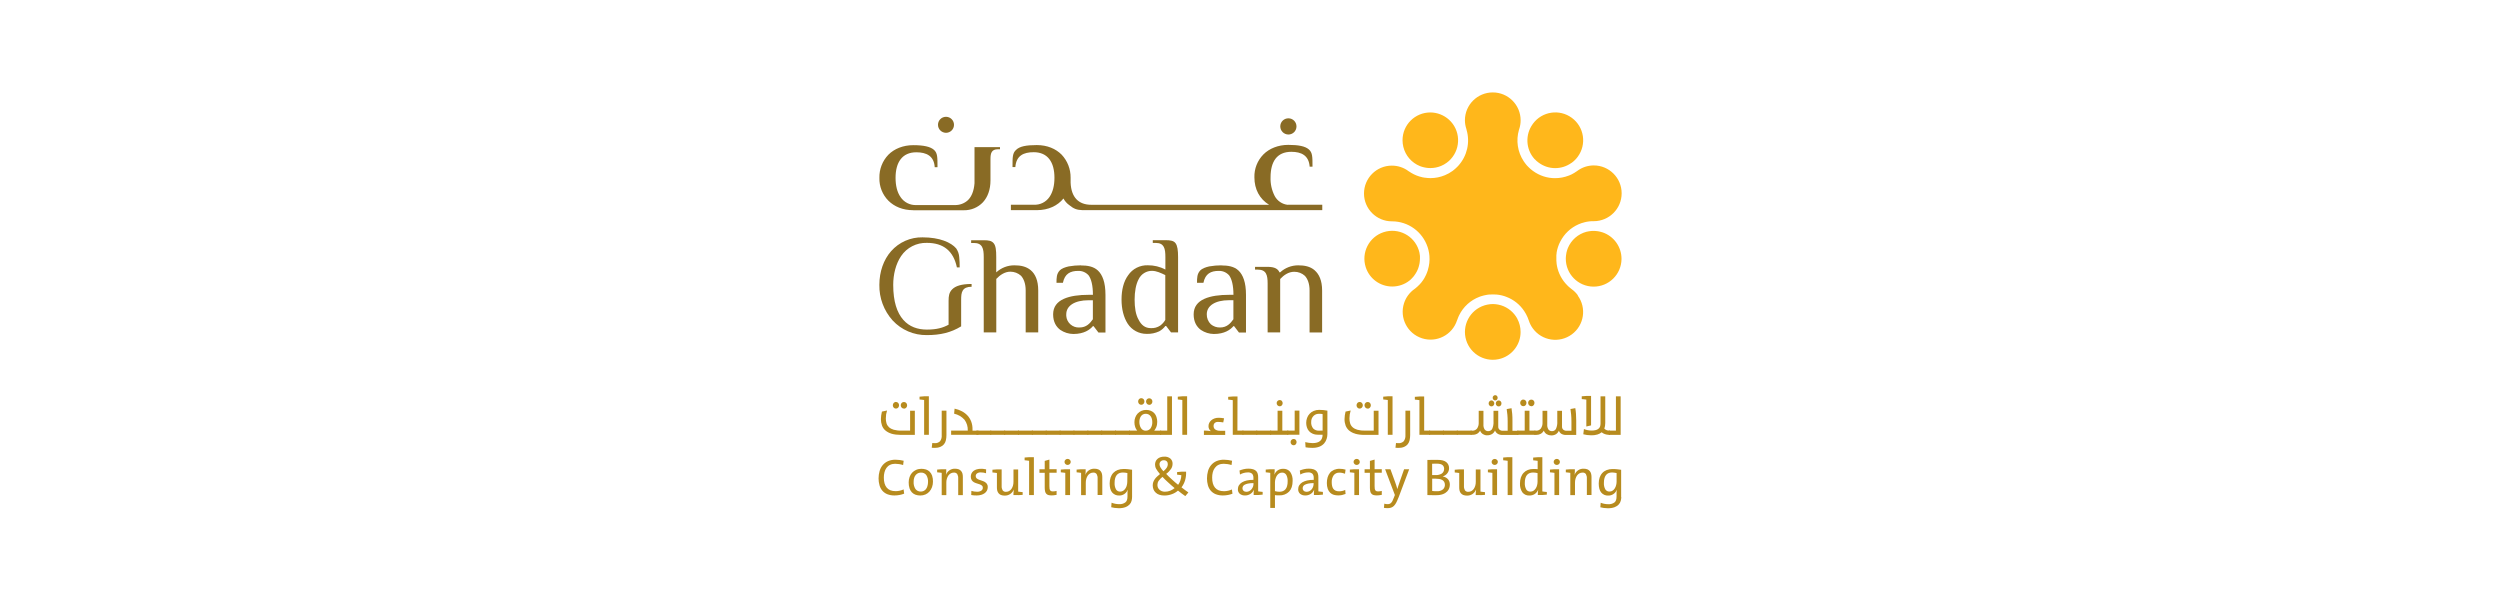 <?xml version="1.0" encoding="UTF-8"?>
<svg id="Layer_1" data-name="Layer 1" xmlns="http://www.w3.org/2000/svg" viewBox="0 0 512 123">
  <defs>
    <style>
      .cls-1 {
        fill: #896b25;
      }

      .cls-1, .cls-2, .cls-3 {
        stroke-width: 0px;
      }

      .cls-2 {
        fill: #b78b1e;
      }

      .cls-3 {
        fill: #ffb71b;
      }
    </style>
  </defs>
  <path class="cls-2" d="m182.56,88.81c-.45-.13-.87-.35-1.23-.65-.32-.27-.56-.62-.7-1.01-.15-.42-.22-.87-.22-1.32,0-.26.02-.51.06-.77.04-.28.09-.54.15-.77l1.05-.22c-.08.26-.14.52-.19.79-.04.28-.06.56-.06.84,0,.34.04.68.14,1,.09.3.27.57.5.79.28.24.62.42.98.52.52.13,1.05.2,1.59.18h1.76v-4.07h.97v4.94h-2.93c-.63,0-1.26-.07-1.87-.24Zm.93-5.13c-.18,0-.35-.07-.46-.2-.24-.27-.24-.68,0-.96.12-.13.29-.21.46-.2.18,0,.34.07.46.2.24.27.24.68,0,.96-.12.13-.28.2-.46.2h0Zm1.64,0c-.18,0-.35-.07-.47-.2-.12-.13-.19-.3-.19-.48,0-.18.06-.35.19-.48.12-.13.29-.2.47-.19.17,0,.34.06.46.19.12.13.19.31.19.49,0,.18-.06.35-.18.48-.12.13-.29.21-.46.2h0Z"/>
  <path class="cls-2" d="m190.23,89.05h-.97v-7.13c-.13-.02-.28-.04-.45-.06l-.49-.05v-.57c.27-.04.58-.06.93-.08s.67,0,.98,0v7.89Z"/>
  <path class="cls-2" d="m191.38,91.73c-.19,0-.38-.01-.56-.03l.11-.97c.16.02.32.03.48.03.41.04.81-.11,1.11-.39.26-.36.38-.79.34-1.23v-5.04h.97v4.99c0,.36-.03.72-.11,1.06-.06.3-.2.59-.39.83-.2.24-.46.43-.75.54-.38.15-.78.22-1.18.21Z"/>
  <path class="cls-2" d="m194.79,88.19h3.41c.04-.8-.2-1.6-.68-2.24-.56-.62-1.3-1.05-2.12-1.23l.1-1.03c.52.11,1.03.29,1.5.54.44.23.83.53,1.16.89.33.36.58.78.75,1.23.18.5.27,1.03.26,1.56v.29h1.23v.85h-5.61v-.86Z"/>
  <path class="cls-2" d="m199.96,88.19h3.05v.86h-3.05v-.86Z"/>
  <path class="cls-2" d="m202.8,88.19h3.06v.86h-3.06v-.86Z"/>
  <path class="cls-2" d="m205.64,88.19h3.05v.86h-3.05v-.86Z"/>
  <path class="cls-2" d="m208.48,88.19h3.06v.86h-3.06v-.86Z"/>
  <path class="cls-2" d="m211.32,88.19h3.05v.86h-3.05v-.86Z"/>
  <path class="cls-2" d="m214.16,88.19h3.06v.86h-3.06v-.86Z"/>
  <path class="cls-2" d="m217,88.19h3.05v.86h-3.05v-.86Z"/>
  <path class="cls-2" d="m219.84,88.19h3.06v.86h-3.06v-.86Z"/>
  <path class="cls-2" d="m222.68,88.19h3.05v.86h-3.05v-.86Z"/>
  <path class="cls-2" d="m225.52,88.19h3.05v.86h-3.05v-.86Z"/>
  <path class="cls-2" d="m228.35,88.19h3.05v.86h-3.05v-.86Z"/>
  <path class="cls-2" d="m231.2,88.19h1.7c-.18-.21-.32-.45-.41-.72-.11-.33-.17-.67-.16-1.01,0-.33.05-.65.17-.96.11-.3.27-.57.48-.8.46-.49,1.11-.77,1.78-.75.32,0,.63.06.93.18.27.11.51.28.71.49.2.22.35.48.44.77.11.32.16.66.16.99.01.39-.06.78-.21,1.14-.11.24-.25.47-.41.68h1.42v.86h-6.59v-.86Zm2.53-5.29c-.18,0-.34-.07-.46-.2-.24-.27-.24-.68,0-.96.25-.26.65-.26.91-.02,0,0,.01.01.02.02.24.27.24.68,0,.96-.12.13-.29.2-.46.2h0Zm.87,5.3c.41.03.81-.16,1.05-.49.24-.38.36-.83.34-1.28,0-.22-.03-.45-.09-.66-.05-.19-.14-.38-.26-.54-.11-.15-.26-.27-.42-.36-.18-.09-.38-.13-.58-.13-.21,0-.42.05-.6.15-.16.1-.3.23-.4.39-.11.17-.18.35-.23.54-.05.2-.07.41-.07.62,0,.21.03.42.08.62.05.2.12.39.23.57.1.17.23.31.39.41.17.11.37.17.57.16h0Zm.77-5.29c-.18,0-.35-.07-.47-.2-.12-.13-.19-.3-.19-.48,0-.18.07-.35.19-.47.12-.13.29-.2.47-.19.17,0,.34.07.46.19.12.13.18.3.18.47,0,.18-.06.35-.18.48-.11.13-.28.21-.46.2h0Z"/>
  <path class="cls-2" d="m237.58,88.19h1.47v-7.02h.97v7.89h-2.44v-.86Z"/>
  <path class="cls-2" d="m243.11,89.05h-.97v-7.13c-.13-.02-.28-.04-.44-.06l-.49-.05v-.57c.27-.04.58-.06.93-.08s.67,0,.98,0v7.89Z"/>
  <path class="cls-2" d="m246.55,88.19h.31c.13,0,.26,0,.4.02.14,0,.28.02.41.04.12,0,.23.03.35.07-.34-.24-.54-.64-.52-1.06,0-.23.05-.45.15-.65.1-.21.25-.39.42-.54.19-.16.41-.29.64-.37.26-.1.54-.14.82-.14.16,0,.34,0,.54.02.21.01.41.04.62.09l-.17.84c-.34-.06-.69-.1-1.03-.1-.27-.03-.53.05-.73.23-.16.17-.24.4-.22.64,0,.26.12.51.33.67.3.2.66.29,1.02.27h1.03v.85h-4.36v-.86Z"/>
  <path class="cls-2" d="m253.43,88.19h1.23v.86h-2.19v-7.1c-.13-.02-.28-.04-.45-.06l-.49-.05v-.57c.27-.03.58-.06.93-.07s.67-.02.98,0l-.02,6.98Z"/>
  <path class="cls-2" d="m254.44,88.19h3.05v.86h-3.05v-.86Z"/>
  <path class="cls-2" d="m257.28,88.19h3.05v.86h-3.05v-.86Z"/>
  <path class="cls-2" d="m260.12,88.19h1.53v-4.07h.97v4.07h1.23v.86h-3.73v-.86Zm1.97-4.98c-.17,0-.33-.07-.45-.19-.12-.13-.18-.29-.18-.46,0-.17.06-.33.18-.44.11-.12.28-.19.45-.19.17,0,.33.06.43.19.11.12.17.28.17.44,0,.17-.06.33-.17.46-.11.13-.27.2-.44.19h0Z"/>
  <path class="cls-2" d="m263.62,88.19h1.53v-4.1h.97v4.94h-2.5v-.84Zm1.32,3c-.17,0-.33-.07-.45-.19-.12-.12-.18-.29-.18-.46,0-.17.06-.33.18-.45.12-.12.28-.19.45-.19.17,0,.33.06.43.19.11.12.17.28.17.45,0,.17-.06.33-.17.46-.11.13-.27.2-.43.19h0Z"/>
  <path class="cls-2" d="m268.71,91.72c-.21,0-.44,0-.69-.03s-.47-.05-.64-.08l-.07-1.06c.24.06.49.1.75.14.25.04.5.06.76.06,1.35,0,2.03-.57,2.05-1.71h-.87c-.39.01-.79-.06-1.15-.21-.58-.24-1.02-.72-1.2-1.32-.09-.29-.14-.59-.14-.9,0-.35.06-.69.18-1.02.11-.32.29-.61.52-.85.23-.25.51-.45.83-.58.35-.15.73-.22,1.11-.22.29,0,.58.01.87.04.26.03.53.07.83.12v4.79c0,.33-.05.66-.15.97-.1.34-.27.66-.5.93-.26.3-.59.53-.96.68-.49.19-1.01.27-1.53.25Zm2.16-3.53v-3.38c-.07-.02-.14-.03-.21-.04l-.24-.02h-.4c-.17,0-.34.04-.51.1-.18.07-.34.18-.48.31-.15.15-.27.32-.36.52-.1.23-.15.48-.14.73-.04.48.11.96.41,1.34.31.31.75.48,1.19.45l.74-.02Z"/>
  <path class="cls-2" d="m277.53,88.81c-.46-.12-.88-.35-1.25-.65-.31-.27-.55-.62-.7-1.01-.15-.42-.23-.87-.22-1.32,0-.26.02-.51.06-.77.04-.28.09-.54.15-.77l1.05-.22c-.08.26-.14.53-.19.79-.04.28-.06.56-.06.84,0,.34.04.68.14,1,.09.3.26.57.5.79.28.25.62.42.98.52.52.14,1.05.2,1.59.18h1.76v-4.07h.98v4.94h-2.92c-.64.01-1.27-.07-1.88-.24Zm.93-5.13c-.18,0-.34-.07-.46-.2-.24-.27-.24-.68,0-.96.12-.13.29-.2.46-.2.18,0,.35.07.46.2.25.27.25.69,0,.96-.12.13-.28.2-.46.2h0Zm1.65,0c-.18,0-.35-.07-.47-.2-.12-.13-.19-.3-.19-.48,0-.18.06-.35.19-.48.12-.13.29-.2.47-.19.17,0,.34.06.46.19.12.13.18.3.18.48,0,.18-.06.35-.18.48-.11.14-.28.22-.45.22h0Z"/>
  <path class="cls-2" d="m285.19,89.05h-.97v-7.13c-.13-.02-.28-.04-.45-.06l-.49-.05v-.57c.27-.04.58-.06.93-.08s.67,0,.98,0v7.89Z"/>
  <path class="cls-2" d="m286.35,91.73c-.19,0-.37-.01-.56-.03l.11-.97c.16.02.31.03.47.03.41.04.81-.11,1.11-.39.26-.36.38-.79.35-1.23v-5.04h.97v4.99c0,.36-.04.71-.11,1.06-.07.3-.2.59-.39.83-.2.24-.46.43-.75.55-.38.15-.78.21-1.19.2Z"/>
  <path class="cls-2" d="m291.66,88.19h1.23v.86h-2.19v-7.1c-.13-.02-.28-.04-.45-.06l-.49-.05v-.57c.27-.03.58-.06.93-.07s.67-.02.98,0v6.98Z"/>
  <path class="cls-2" d="m292.67,88.19h3.05v.86h-3.05v-.86Z"/>
  <path class="cls-2" d="m295.51,88.19h3.05v.86h-3.05v-.86Z"/>
  <path class="cls-2" d="m298.35,88.19h3.05v.86h-3.05v-.86Z"/>
  <path class="cls-2" d="m306.71,88.82c-.25-.15-.43-.38-.53-.66-.12.29-.32.54-.59.72-.32.19-.7.29-1.07.27-.29,0-.58-.09-.82-.24-.27-.17-.47-.43-.58-.72-.14.28-.37.51-.64.66-.25.13-.52.2-.8.2h-.5v-.85h.39c.36.01.7-.15.93-.43.25-.37.37-.81.34-1.26v-2.38h.97v2.81c-.03.37.06.74.27,1.05.18.21.44.32.72.31.33,0,.64-.17.8-.46.22-.49.31-1.03.27-1.57v-2.14h.97v3.25c-.01.23.08.46.26.62.19.15.42.23.67.22h1v-1.89c0-.52-.02-.98-.06-1.4s-.09-.8-.14-1.15l.99-.18c.06.33.1.72.14,1.16s.05.9.05,1.38v2.09h1.23v.85h-3.27c-.34.01-.67-.06-.97-.23Zm-1.26-5.59c-.16,0-.31-.06-.41-.18-.11-.12-.17-.27-.17-.43,0-.16.06-.31.17-.43.2-.23.56-.25.78-.04.01.01.03.03.04.04.11.12.17.27.17.43,0,.16-.06.32-.17.43-.11.12-.26.18-.42.18h0Zm.77-1.22c-.14,0-.28-.05-.37-.16-.1-.11-.15-.24-.15-.39,0-.14.05-.27.15-.37.09-.1.23-.16.37-.16.14,0,.27.05.36.16.09.1.14.23.14.37,0,.14-.05.28-.14.39-.09.11-.23.17-.37.16h0Zm.71,1.23c-.16,0-.31-.06-.42-.18-.11-.12-.18-.28-.17-.44,0-.16.06-.31.17-.43.11-.12.26-.18.42-.18.16,0,.3.06.41.18.11.12.17.27.16.43,0,.16-.05.32-.16.44-.1.12-.25.18-.41.17h0Z"/>
  <path class="cls-2" d="m310.72,88.19h1.54v-4.07h.97v4.07h1.23v.86h-3.75v-.86Zm1.26-5c-.18,0-.35-.07-.46-.2-.25-.27-.25-.69,0-.96.12-.13.29-.21.46-.2.18,0,.34.07.46.2.24.27.24.68,0,.96-.12.13-.29.2-.46.2Zm1.64,0c-.18,0-.35-.07-.47-.2-.12-.13-.19-.3-.19-.48,0-.18.06-.35.19-.48.12-.13.29-.19.47-.19.17,0,.34.06.46.19.12.13.18.3.18.48,0,.18-.06.35-.18.48-.11.14-.28.22-.46.22v-.02Z"/>
  <path class="cls-2" d="m317.57,89.15c-.29,0-.58-.09-.82-.24-.27-.17-.47-.43-.58-.72-.14.28-.37.51-.64.66-.24.13-.52.21-.8.21h-.49v-.86h.39c.36.01.7-.15.93-.43.25-.37.38-.81.35-1.26v-2.38h.97v2.81c-.04.37.06.74.26,1.05.18.21.44.32.72.31.33.01.64-.17.8-.46.22-.49.31-1.03.27-1.57v-2.14h.97v3.25c-.01.23.08.46.26.62.19.15.43.23.67.22h1v-1.9c0-.52-.02-.98-.06-1.4s-.09-.8-.14-1.15l.99-.18c.07.38.11.77.14,1.16.03.44.05.9.05,1.38v2.95h-2.05c-.34.02-.67-.06-.97-.22-.25-.15-.43-.38-.53-.66-.12.29-.33.54-.59.72-.32.19-.7.28-1.07.25Z"/>
  <path class="cls-2" d="m325.85,87.12l-.97.23v-5.51c-.13-.02-.28-.04-.45-.06l-.49-.05v-.57c.27-.03.58-.06.93-.07s.67-.02.98,0v6.03Zm3.65,1.93c-.28,0-.55-.05-.81-.14-.25-.09-.47-.21-.67-.38-.25.21-.55.37-.87.46-.41.12-.84.17-1.26.16-.29,0-.58-.02-.87-.06-.26-.04-.51-.09-.76-.15l.13-1.07c.25.1.51.18.77.23.27.05.53.08.81.08.29,0,.58-.03.86-.1.2-.05.39-.15.56-.29.14-.12.25-.27.31-.45.06-.19.09-.39.09-.59v-5.58h.97v5.48c0,.39-.06.78-.19,1.14.28.28.66.42,1.05.4h.1v.86h-.2Z"/>
  <path class="cls-2" d="m329.47,88.19h1.47v-7.02h.97v7.89h-2.44v-.86Z"/>
  <path class="cls-2" d="m184.23,101.37c-.34.07-.69.1-1.04.1-.51.01-1.01-.08-1.48-.26-.39-.16-.74-.41-1.01-.72-.27-.32-.47-.7-.58-1.11-.13-.45-.19-.92-.19-1.39,0-.51.07-1.03.21-1.52.13-.44.34-.86.64-1.22.3-.35.67-.63,1.09-.81.5-.21,1.03-.3,1.57-.29.28,0,.55.02.83.06.27.04.54.09.8.15l-.11.88c-.53-.17-1.07-.25-1.63-.26-.36,0-.73.07-1.06.23-.29.14-.54.36-.73.62-.19.27-.32.57-.4.89-.09.36-.14.73-.13,1.1,0,.89.19,1.57.59,2.05s1.01.72,1.85.72c.28,0,.56-.04.84-.1.26-.06.52-.14.77-.26l.11.87c-.3.12-.61.21-.93.27Z"/>
  <path class="cls-2" d="m191.07,98.65c0,.38-.06.75-.19,1.11-.12.33-.29.63-.52.9-.23.26-.5.46-.81.6-.34.15-.7.22-1.07.22-.33,0-.66-.05-.98-.16-.28-.1-.54-.27-.75-.49-.22-.24-.38-.52-.48-.83-.12-.39-.18-.8-.17-1.21,0-.37.06-.74.18-1.09.11-.32.28-.62.51-.88.23-.25.52-.45.83-.59.34-.15.71-.22,1.08-.22.32,0,.64.05.95.14.28.09.54.25.75.46.23.23.4.52.5.82.13.39.18.81.17,1.22Zm-1.01.05c.03-.5-.1-.99-.36-1.41-.26-.34-.67-.53-1.1-.5-.19,0-.38.04-.56.11-.18.08-.34.2-.48.35-.15.17-.26.38-.33.59-.09.27-.13.56-.12.85-.03.52.1,1.03.38,1.47.26.34.68.53,1.1.51.19,0,.38-.04.56-.12.18-.08.34-.21.47-.36.14-.18.25-.39.31-.62.09-.28.13-.58.13-.87h0Z"/>
  <path class="cls-2" d="m193.79,96.09v.56c0,.19-.03.37-.07.56h.02c.15-.36.39-.67.71-.89.34-.23.74-.35,1.15-.33.26,0,.52.04.76.13.19.08.36.2.49.36.13.16.22.34.27.54.05.22.07.45.07.68v3.7h-.95v-3.43c.02-.3-.05-.6-.19-.87-.16-.23-.44-.34-.72-.31-.22,0-.43.05-.62.16-.19.11-.35.25-.48.43-.14.2-.24.42-.31.66-.08.26-.12.54-.11.81v2.55h-.95v-4.56c-.13-.02-.27-.04-.44-.06l-.49-.05v-.56c.27-.04.57-.06.9-.07s.66-.02.95,0Z"/>
  <path class="cls-2" d="m202.29,99.79c0,.23-.05.47-.16.67-.11.21-.26.39-.45.53-.21.16-.46.28-.71.35-.31.09-.62.13-.94.13-.2,0-.39,0-.59-.02-.18-.01-.36-.04-.53-.07l.03-.85c.18.06.36.1.55.13.2.03.41.05.62.05.3.01.6-.06.85-.22.2-.12.33-.35.32-.59.01-.17-.05-.34-.18-.45-.14-.11-.29-.2-.46-.26-.19-.07-.38-.13-.59-.19-.21-.06-.41-.14-.59-.24-.18-.11-.34-.25-.46-.43-.13-.22-.19-.48-.18-.74,0-.44.2-.85.54-1.13.2-.15.42-.27.66-.33.3-.09.61-.13.93-.12.17,0,.34,0,.5.03.17.02.34.04.51.08l-.02.8c-.17-.06-.35-.1-.52-.13-.18-.03-.36-.04-.54-.04-.28-.02-.56.05-.79.21-.17.13-.27.33-.26.55,0,.17.06.33.18.45.14.12.29.21.46.27.19.07.39.14.6.21.21.06.41.15.6.25.18.11.34.25.46.42.13.21.19.46.17.7Z"/>
  <path class="cls-2" d="m208.5,101.39c-.34.01-.65.01-.95,0,0-.15,0-.33.02-.54,0-.19.03-.37.06-.56h-.02c-.15.36-.39.66-.71.88-.34.23-.74.34-1.15.33-.26,0-.52-.04-.76-.13-.19-.08-.36-.2-.49-.36-.13-.16-.21-.34-.26-.53-.05-.22-.08-.44-.07-.66v-2.95c-.13-.02-.27-.04-.44-.06l-.48-.05v-.56c.28-.04.58-.06.93-.07s.66-.02.96,0v3.41c-.02.3.05.6.19.87.16.22.43.34.71.31.22,0,.43-.05.62-.15.19-.11.35-.25.48-.43.14-.2.24-.42.31-.65.08-.26.11-.54.11-.81v-2.54h.96v4.54c.13.02.27.04.44.06l.48.05v.56c-.28.01-.59.04-.92.06Z"/>
  <path class="cls-2" d="m211.72,101.39h-.96v-7.02c-.13-.02-.27-.04-.44-.06l-.48-.05v-.56c.27-.04.57-.06.93-.07s.66-.02.97,0v7.77Z"/>
  <path class="cls-2" d="m215.89,101.43c-.17.02-.35.03-.52.03-.23,0-.46-.02-.68-.08-.17-.05-.32-.15-.43-.28-.12-.14-.2-.31-.23-.5-.05-.24-.07-.48-.07-.73v-3.04h-1.08v-.73h1.08v-1.71l.96-.27v1.97h1.48v.73h-1.48v2.71c0,.18,0,.36.03.54.01.12.06.24.12.34.06.08.14.15.23.18.12.04.24.05.37.05.12,0,.25,0,.37-.03.12-.01.24-.04.35-.07v.81c-.16.04-.33.06-.5.07Z"/>
  <path class="cls-2" d="m219.13,101.39h-.96v-4.55c-.13-.02-.27-.04-.44-.06l-.48-.05v-.56c.27-.03.57-.06.93-.07s.66,0,.97,0v5.29Zm.16-6.79c-.01.34-.29.62-.64.62-.17,0-.33-.06-.45-.18-.12-.11-.19-.28-.19-.44,0-.17.07-.33.19-.44.12-.12.28-.18.45-.18.17,0,.33.06.45.18.13.12.19.28.19.45Z"/>
  <path class="cls-2" d="m222.34,96.09v.56c0,.19-.03.37-.07.56h.02c.15-.36.39-.67.71-.89.34-.23.74-.35,1.15-.33.26,0,.52.04.76.13.19.08.36.2.49.36.13.16.22.34.27.54.05.21.08.44.08.66v3.7h-.96v-3.41c.02-.3-.05-.6-.19-.87-.17-.23-.44-.34-.72-.31-.22,0-.43.05-.62.16-.19.11-.35.25-.47.43-.14.2-.24.42-.31.66-.08.26-.11.54-.11.81v2.55h-.96v-4.56c-.13-.02-.27-.04-.44-.06l-.48-.05v-.56c.27-.04.57-.06.9-.07s.64-.02.94,0Z"/>
  <path class="cls-2" d="m231.85,101.78c0,.26-.04.53-.1.78-.07.28-.21.54-.41.75-.23.24-.51.43-.83.55-.45.16-.92.23-1.4.22-.28,0-.55-.02-.83-.06-.24-.03-.47-.08-.7-.14l.07-.93c.24.1.49.17.75.22.26.05.53.08.79.08.45.03.9-.09,1.27-.35.31-.23.45-.65.45-1.25v-.9c0-.15.03-.29.05-.43h-.02c-.13.35-.36.64-.67.85-.31.21-.67.32-1.04.31-.56.03-1.09-.19-1.46-.62-.34-.41-.51-1.03-.51-1.85,0-.42.06-.84.19-1.23.12-.34.3-.66.55-.93.25-.26.55-.46.88-.59.38-.14.78-.21,1.18-.21.31,0,.62,0,.93.04s.59.06.86.11v5.59Zm-.96-4.9c-.15-.03-.31-.06-.47-.08-.16-.02-.31-.03-.47-.03-.23,0-.47.04-.69.12-.2.08-.39.21-.53.37-.16.19-.27.42-.34.66-.09.32-.13.65-.12.98-.03.46.07.92.28,1.32.18.31.53.49.89.46.22,0,.44-.07.62-.19.18-.13.33-.29.45-.48.13-.2.22-.42.27-.66.06-.24.09-.48.09-.72l.02-1.75Z"/>
  <path class="cls-2" d="m242.73,101.59c-.26-.18-.52-.37-.77-.56s-.49-.37-.71-.56c-.36.32-.78.57-1.23.73-.51.19-1.05.29-1.6.28-.34,0-.69-.05-1.01-.16-.27-.09-.52-.24-.73-.44-.2-.18-.35-.41-.45-.66-.1-.26-.15-.54-.15-.82,0-.23.04-.46.11-.68.08-.21.18-.41.31-.59.13-.19.29-.37.47-.53.18-.17.38-.34.59-.51-.2-.23-.36-.43-.49-.62-.11-.16-.22-.32-.31-.49-.07-.14-.13-.28-.16-.43-.03-.14-.05-.27-.05-.41,0-.21.04-.42.12-.62.08-.2.2-.37.36-.52.17-.16.37-.28.59-.35.26-.09.53-.13.81-.13.46-.03.91.11,1.27.4.29.27.45.64.44,1.04,0,.38-.1.75-.31,1.07-.27.39-.61.74-1,1.02.16.17.33.35.53.54.19.19.4.38.62.58s.43.39.65.58.43.37.65.54c.19-.26.34-.55.45-.86.13-.36.2-.73.21-1.11-.12-.02-.26-.04-.43-.06l-.44-.05v-.53c.27-.04.57-.06.89-.08.32-.02.63-.02.95,0,.03.59-.04,1.18-.2,1.75-.16.53-.41,1.02-.74,1.46.26.2.51.39.75.57s.46.33.66.47l-.62.74Zm-2.18-1.64c-.22-.18-.44-.37-.67-.57s-.45-.4-.66-.6-.41-.39-.62-.58-.36-.37-.52-.54c-.31.23-.57.51-.8.83-.16.24-.24.52-.24.81,0,.18.03.37.1.54.07.17.18.32.31.44.14.13.31.24.49.31.2.08.42.11.64.11.38,0,.75-.07,1.1-.21.31-.13.61-.31.87-.52h0Zm-1.38-4.89c0-.21-.06-.41-.2-.57-.17-.17-.4-.25-.64-.23-.23-.01-.45.07-.62.23-.16.16-.25.37-.24.6,0,.21.07.41.17.59.18.3.38.58.62.83.26-.2.49-.44.68-.71.15-.22.23-.48.23-.74h0Z"/>
  <path class="cls-2" d="m251.49,101.37c-.34.07-.69.1-1.04.1-.51.01-1.01-.08-1.48-.26-.39-.16-.74-.41-1.01-.72-.27-.32-.47-.7-.58-1.11-.13-.45-.19-.92-.19-1.39,0-.51.07-1.03.21-1.52.12-.45.34-.86.64-1.22.3-.35.67-.63,1.09-.81.5-.21,1.03-.3,1.57-.29.28,0,.55.02.83.06.27.04.54.09.8.15l-.11.88c-.53-.17-1.07-.25-1.63-.26-.36,0-.73.07-1.06.23-.29.14-.54.36-.73.62-.2.27-.34.57-.42.9-.09.36-.14.73-.13,1.1,0,.89.19,1.57.59,2.05s1.01.72,1.85.72c.28,0,.56-.04.84-.1.26-.06.52-.14.77-.26l.11.87c-.29.12-.6.2-.91.26Z"/>
  <path class="cls-2" d="m258.58,101.3c-.27.04-.57.06-.9.08s-.64,0-.93,0v-.56c0-.17.02-.33.05-.5h-.02c-.13.33-.37.62-.67.82-.33.22-.73.34-1.13.33-.38.02-.76-.1-1.06-.33-.28-.24-.43-.6-.4-.97,0-.28.07-.55.22-.79.16-.24.37-.45.62-.6.31-.18.64-.3.99-.38.44-.09.89-.14,1.35-.13v-.39c.02-.3-.07-.6-.25-.84-.25-.22-.58-.32-.91-.29-.28,0-.55.04-.81.11-.28.07-.54.18-.78.32l-.1-.82c.27-.11.56-.2.85-.27.33-.08.66-.11,1-.11.32,0,.64.03.95.13.23.07.44.19.62.36.15.16.25.35.31.56.06.23.1.47.09.72v2.88c.13.02.27.04.44.06l.48.05v.56Zm-1.88-2.36c-.38,0-.76.02-1.13.1-.24.05-.47.13-.68.24-.26.14-.43.4-.43.7-.01.2.07.4.22.54.16.14.37.21.59.2.2,0,.4-.05.58-.14.18-.1.33-.23.46-.38.13-.16.24-.34.31-.54.07-.2.1-.41.1-.62l-.02-.09Z"/>
  <path class="cls-2" d="m260.14,96.84c-.13-.02-.27-.04-.44-.06l-.48-.05v-.56c.27-.03.57-.06.9-.07s.64,0,.93,0v.54c0,.18-.03.36-.06.54h.02c.13-.35.37-.65.68-.86.33-.21.71-.32,1.1-.31.55-.03,1.09.2,1.44.63.37.54.54,1.2.5,1.85,0,.95-.24,1.68-.72,2.19-.53.53-1.26.81-2.01.77h-.45c-.15,0-.3-.03-.44-.05v2.62h-.96v-7.16Zm3.57,1.74c.03-.46-.07-.92-.28-1.33-.19-.31-.53-.49-.89-.46-.22,0-.44.07-.62.19-.18.13-.33.29-.45.48-.12.2-.21.43-.27.66-.06.23-.09.47-.09.71v1.75c.3.09.61.13.93.13.23,0,.46-.04.68-.12.21-.08.39-.21.53-.37.16-.19.28-.42.34-.66.09-.32.13-.65.12-.98Z"/>
  <path class="cls-2" d="m270.92,101.3c-.27.04-.57.06-.9.08s-.64,0-.93,0v-.56c0-.17.02-.33.05-.5h-.02c-.13.33-.36.62-.66.82-.33.22-.73.34-1.13.33-.38.02-.76-.1-1.06-.33-.28-.24-.43-.6-.4-.97,0-.28.07-.55.22-.79.16-.24.37-.45.62-.6.31-.18.64-.3.99-.38.44-.09.89-.14,1.35-.13v-.39c.02-.3-.07-.6-.25-.84-.25-.22-.58-.33-.91-.29-.27,0-.55.04-.81.11-.28.07-.54.18-.78.32l-.1-.82c.27-.11.56-.21.85-.27.33-.08.66-.11,1-.11.32,0,.64.03.95.13.23.07.43.19.6.36.15.16.25.35.31.56.06.23.1.47.09.72v2.88c.13.02.27.04.44.06l.48.05.02.56Zm-1.88-2.36c-.38,0-.76.02-1.13.1-.24.05-.47.13-.69.24-.26.13-.43.4-.43.7-.01.2.07.4.22.54.16.14.37.21.59.2.2,0,.4-.05.58-.14.18-.1.33-.23.46-.38.13-.16.23-.35.29-.54.07-.2.1-.41.1-.62v-.09Z"/>
  <path class="cls-2" d="m274.93,101.37c-.29.06-.58.09-.87.09-.3,0-.61-.04-.9-.12-.27-.08-.53-.22-.73-.42-.22-.22-.39-.49-.5-.78-.13-.39-.2-.8-.19-1.22,0-.4.05-.79.16-1.17.1-.34.27-.65.49-.93.22-.26.51-.47.82-.6.37-.15.76-.22,1.15-.21.21,0,.41.01.62.04.2.03.39.07.59.13l-.11.84c-.17-.07-.35-.12-.54-.16-.2-.04-.4-.07-.6-.06-.46-.03-.91.17-1.19.54-.28.43-.42.93-.39,1.44,0,.24.02.49.07.72.04.21.12.41.24.59.12.17.28.3.47.39.23.1.48.15.73.14.23,0,.45-.03.67-.08.2-.04.4-.12.58-.21l.07.83c-.21.08-.44.15-.66.2Z"/>
  <path class="cls-2" d="m278.33,101.39h-.96v-4.55c-.13-.02-.27-.04-.44-.06l-.48-.05v-.56c.27-.03.57-.06.91-.07h.97v5.29Zm.16-6.79c0,.34-.28.62-.62.62,0,0-.01,0-.02,0-.17,0-.33-.06-.45-.18-.12-.12-.19-.28-.19-.44,0-.17.06-.32.19-.44.12-.12.28-.18.45-.18.17,0,.33.06.45.18.12.12.19.28.18.45h0Z"/>
  <path class="cls-2" d="m282.49,101.43c-.17.02-.35.03-.52.03-.23,0-.46-.02-.68-.08-.17-.05-.32-.15-.43-.28-.12-.14-.2-.31-.23-.5-.05-.24-.07-.48-.07-.73v-3.04h-1.09v-.73h1.09v-1.71l.96-.27v1.97h1.47v.73h-1.47v2.71c0,.18,0,.36.03.54.01.12.06.24.12.34.05.08.14.15.23.18.12.04.24.05.37.05.12,0,.25,0,.37-.03.12-.01.23-.04.35-.07v.81c-.16.04-.33.06-.49.07Z"/>
  <path class="cls-2" d="m286.4,101.91c-.13.35-.28.7-.45,1.03-.13.25-.29.47-.48.67-.17.16-.37.29-.59.36-.25.07-.5.11-.76.1-.11,0-.23,0-.34-.02-.13,0-.24-.03-.35-.04l.08-.86c.22.07.45.11.68.1.13,0,.27-.02.39-.06.12-.04.22-.11.31-.2.11-.12.21-.25.28-.39.1-.2.19-.42.27-.63l.23-.59-2-5.28h1.09l1,2.74c.09.24.16.47.23.68s.12.42.18.62h.02c.02-.09.05-.2.09-.33s.08-.26.13-.4.1-.29.15-.44l.15-.45.85-2.42h1.04l-2.19,5.82Z"/>
  <path class="cls-2" d="m296.93,99.23c0,.24-.04.47-.11.7-.09.27-.23.51-.43.71-.24.24-.53.43-.85.55-.44.16-.91.23-1.38.22h-.81l-1.02-.02v-7.19l.93-.02h1.18c.79,0,1.38.15,1.76.46.38.31.59.78.57,1.26,0,.37-.12.73-.35,1.02-.23.31-.56.53-.93.64v.02c.23.04.45.11.65.23.17.1.33.23.45.38.12.15.21.31.26.49.05.17.08.35.08.54Zm-1.17-3.18c0-.15-.02-.29-.07-.43-.05-.13-.13-.25-.24-.35-.13-.11-.29-.19-.46-.23-.24-.06-.48-.09-.72-.08h-.5l-.47.02v2.32h.65c.47.03.93-.08,1.33-.31.3-.21.48-.56.47-.93Zm.15,3.21c0-.21-.04-.41-.15-.59-.1-.16-.24-.29-.4-.38-.19-.1-.4-.17-.62-.2-.26-.04-.51-.06-.77-.06h-.66v2.52c.31.04.62.06.93.05.46.04.92-.09,1.29-.38.26-.25.4-.6.39-.96h0Z"/>
  <path class="cls-2" d="m303.17,101.39c-.33.01-.65.01-.95,0,0-.15,0-.33.02-.54s.04-.39.06-.56h-.02c-.3.76-1.04,1.24-1.85,1.21-.26,0-.52-.04-.76-.13-.19-.08-.36-.2-.49-.36-.13-.15-.22-.34-.26-.53-.05-.22-.08-.44-.07-.66v-2.95c-.13-.02-.27-.04-.44-.06l-.48-.05v-.56c.27-.04.58-.06.93-.07s.66-.02.96,0v3.41c-.02.3.05.6.19.87.16.22.43.34.71.31.22,0,.43-.05.62-.15.19-.11.35-.25.48-.43.14-.2.24-.42.31-.65.08-.26.11-.54.11-.81v-2.54h.96v4.54c.13.02.27.04.44.06l.48.05v.56c-.28.02-.59.04-.93.06Z"/>
  <path class="cls-2" d="m306.6,101.39h-.96v-4.55c-.13-.02-.27-.04-.44-.06l-.48-.05v-.56c.27-.03.57-.06.91-.07s.66,0,.97,0v5.29Zm.16-6.79c-.01.34-.29.62-.64.62-.17,0-.33-.06-.45-.18-.12-.11-.19-.27-.19-.43,0-.17.07-.33.19-.44.12-.12.28-.18.45-.18.17,0,.33.06.45.18.13.11.2.27.19.44Z"/>
  <path class="cls-2" d="m309.73,101.39h-.96v-7.02c-.13-.02-.27-.04-.44-.06l-.48-.05v-.56c.27-.04.57-.06.91-.07s.66-.02.97,0v7.77Z"/>
  <path class="cls-2" d="m316.78,101.3c-.27.04-.57.06-.9.08s-.65,0-.94,0c0-.15,0-.33.02-.53,0-.18.03-.36.07-.54h-.02c-.14.35-.38.65-.69.86-.32.21-.7.32-1.09.31-.57.04-1.12-.21-1.46-.66-.35-.54-.52-1.18-.48-1.82,0-.42.06-.84.19-1.23.12-.34.3-.66.55-.93.24-.26.53-.46.86-.59.36-.14.74-.21,1.13-.2h.43l.46.04v-1.71c-.13-.02-.27-.04-.44-.06l-.48-.05v-.56c.27-.04.57-.06.91-.07.34-.02.66-.02.97,0v7.01c.13.02.27.04.44.06l.48.05v.56Zm-1.88-4.41c-.16-.04-.32-.07-.48-.09-.15-.02-.3-.03-.46-.03-.24,0-.47.04-.69.12-.2.08-.39.21-.53.37-.16.19-.27.42-.34.66-.09.32-.13.65-.12.98-.03.46.07.92.28,1.32.18.31.53.49.89.46.23,0,.45-.06.63-.19.18-.13.33-.29.45-.48.13-.2.22-.42.27-.65.06-.23.09-.47.09-.71v-1.76Z"/>
  <path class="cls-2" d="m319.31,101.39h-.96v-4.55c-.13-.02-.27-.04-.44-.06l-.48-.05v-.56c.27-.03.57-.06.91-.07s.66,0,.97,0v5.29Zm.16-6.79c0,.34-.28.62-.62.62,0,0-.01,0-.02,0-.17,0-.33-.06-.45-.18-.12-.12-.19-.28-.19-.44,0-.17.06-.32.19-.44.12-.12.28-.18.45-.18.17,0,.33.06.45.18.12.12.19.28.19.45Z"/>
  <path class="cls-2" d="m322.53,96.09v.56c0,.19-.03.37-.07.56h.02c.15-.36.39-.67.71-.89.34-.23.74-.35,1.15-.33.26,0,.52.04.76.13.19.08.36.2.49.36.13.16.22.34.27.54.05.21.08.44.08.66v3.7h-.95v-3.41c.02-.3-.05-.6-.19-.87-.16-.23-.44-.34-.72-.31-.22,0-.43.05-.62.16-.19.11-.35.25-.48.43-.14.2-.24.42-.31.66-.08.26-.11.54-.11.81v2.55h-.96v-4.56c-.13-.02-.27-.04-.44-.06l-.48-.05v-.56c.27-.04.57-.06.9-.07s.64-.02.94,0Z"/>
  <path class="cls-2" d="m332.04,101.78c0,.26-.04.53-.11.78-.07.28-.21.54-.41.75-.23.25-.52.44-.84.56-.45.16-.92.23-1.4.22-.28,0-.56-.02-.83-.06-.24-.04-.47-.08-.7-.14l.07-.93c.24.1.49.17.75.22.26.05.53.08.79.08.45.03.9-.09,1.27-.35.31-.23.44-.65.44-1.25v-.9c0-.15.02-.29.05-.43h-.02c-.13.35-.36.64-.67.85-.31.21-.67.32-1.04.31-.56.04-1.1-.19-1.46-.62-.34-.41-.51-1.03-.51-1.85,0-.42.06-.84.19-1.23.12-.34.3-.66.55-.93.24-.26.54-.46.88-.59.38-.14.78-.21,1.18-.21.31,0,.62,0,.93.04s.58.06.86.11v5.58Zm-.96-4.9c-.16-.03-.31-.06-.47-.08-.15-.02-.3-.04-.46-.04-.24,0-.47.04-.69.12-.2.08-.38.21-.52.37-.16.19-.27.42-.34.66-.09.32-.13.65-.12.98-.03.46.07.92.28,1.32.19.31.53.49.89.46.22,0,.44-.07.62-.19.18-.13.34-.29.45-.48.12-.2.22-.43.27-.66.06-.24.09-.48.09-.72v-1.74Z"/>
  <path class="cls-3" d="m289.64,33.37l.02.02c.35.25.73.46,1.13.62l.05.02c.12.05.25.09.38.13h0c.56.17,1.14.26,1.73.26.75,0,1.49-.15,2.17-.43.41-.17.81-.39,1.17-.66.16-.11.31-.23.45-.36h0c.14-.12.27-.25.39-.39h0c2.12-2.33,1.96-5.94-.37-8.06-1.05-.95-2.41-1.48-3.82-1.49-3.15,0-5.7,2.54-5.7,5.69,0,1.85.89,3.59,2.4,4.66m38.49,14.19c-.57-.19-1.17-.28-1.77-.28h-.23c-.09,0-.17,0-.26.02-.05,0-.11,0-.16.02-.1,0-.21.02-.31.04l-.1.02c-.11.02-.23.04-.34.07h-.03c-1.73.46-3.15,1.69-3.83,3.35-.06.14-.11.28-.15.42s-.1.35-.14.52c0,.05-.02.1-.02.15-.02.13-.05.25-.06.38,0,.05-.02.1-.02.15-.02.15-.03.29-.03.44v.07c-.03,3.15,2.5,5.73,5.65,5.76,3.15.03,5.73-2.5,5.76-5.65.02-2.49-1.57-4.7-3.93-5.48m-39.26,9.68c.06-.05.11-.1.17-.16s.2-.2.29-.31.13-.15.2-.23.08-.11.12-.17.12-.16.17-.25.07-.11.11-.17l.16-.28.09-.16c.07-.14.13-.28.19-.43.02-.05.04-.11.06-.16.04-.1.07-.21.1-.31l.06-.23c.02-.08.04-.16.06-.24s.04-.17.05-.25.02-.16.03-.24.02-.17.03-.26c0-.15.02-.31.02-.45v-.51c0-.09-.02-.16-.03-.23-.01-.1-.03-.21-.05-.31,0-.06-.02-.13-.03-.19-.04-.17-.09-.33-.14-.5-.97-2.99-4.19-4.63-7.19-3.66-2.99.97-4.63,4.19-3.66,7.19.76,2.35,2.95,3.94,5.42,3.94,1.29,0,2.55-.43,3.55-1.23l.24-.2m21.82,8c-.71-1.29-1.89-2.27-3.29-2.71-.02,0-.04,0-.06-.02-.15-.04-.29-.08-.44-.11l-.14-.03c-.13-.02-.26-.04-.39-.06-.05,0-.1-.02-.15-.02-.17-.02-.35-.03-.53-.03s-.36,0-.54.03l-.14.02c-.13.02-.26.03-.39.06l-.14.03c-.15.03-.29.07-.44.11-.02,0-.04.01-.06.02-3.01.94-4.68,4.14-3.75,7.14.94,3.01,4.14,4.68,7.14,3.75,2.38-.74,4.01-2.95,4-5.45,0-.94-.23-1.88-.68-2.71v-.02m3.59-32.64c.09.1.19.2.31.31l.09.08c.14.12.28.23.43.34,1.98,1.44,4.65,1.46,6.65.04.02,0,.04-.03.06-.04s0,0,.02,0c.47-.35.89-.76,1.23-1.23,1.87-2.53,1.34-6.1-1.2-7.97-2.53-1.87-6.1-1.34-7.97,1.2-.01.02-.03.04-.04.06-1.58,2.17-1.44,5.16.35,7.16l.08.08m8.78,27.88c1.86,2.54,1.32,6.11-1.22,7.97s-6.11,1.32-7.97-1.22c-.37-.5-.65-1.06-.84-1.66-.01-.02-.02-.05-.03-.07-.05-.14-.1-.29-.16-.43-.02-.04-.03-.09-.05-.13-.06-.13-.12-.26-.19-.39-.04-.08-.08-.17-.12-.25-.02-.04-.05-.08-.07-.12-.77-1.39-1.96-2.5-3.39-3.18h0c-.19-.09-.37-.17-.57-.24l-.19-.07-.25-.09c-.14-.04-.28-.08-.43-.12l-.17-.04c-.13-.03-.27-.06-.4-.08l-.12-.02c-.18-.03-.35-.05-.52-.06h-.13c-.19,0-.37-.02-.55-.02s-.37,0-.55.02h-.13c-.18,0-.35.03-.52.06l-.12.02-.39.08-.18.04c-.14.04-.28.08-.43.12l-.25.08-.19.07c-1.82.69-3.31,2.04-4.16,3.79-.04.08-.08.17-.12.26s-.07.16-.1.24c-.05.13-.1.26-.15.4-.01.03-.02.05-.03.08,0,0,0,.03-.02.04-.97,3-4.18,4.65-7.18,3.68-3-.97-4.65-4.18-3.68-7.18.19-.58.46-1.12.82-1.61.38-.52.84-.97,1.37-1.33l.08-.06c.33-.26.64-.55.93-.85h0c.12-.14.24-.27.36-.41,0-.01.02-.02.02-.03.11-.14.21-.28.31-.42.02-.03.04-.06.06-.09.1-.14.19-.28.27-.43v-.02c.08-.15.16-.31.24-.46.02-.03.03-.06.05-.1.07-.16.14-.31.2-.48h0c.06-.17.12-.34.18-.52v-.03c.28-.92.39-1.89.31-2.86h0c-.03-.38-.09-.75-.18-1.12,0-.03-.01-.06-.02-.09-.04-.18-.09-.35-.15-.53,0-.03-.02-.06-.03-.09-1.05-3.12-3.96-5.23-7.25-5.24h-.05c-3.15,0-5.71-2.54-5.72-5.69,0-3.15,2.54-5.71,5.69-5.72.61,0,1.21.09,1.79.28.59.19,1.15.48,1.65.86l.1.06c.31.21.63.4.97.57l.13.06c.12.06.24.11.36.16l.15.06c.14.06.29.1.43.15l.06.02c.17.05.35.1.53.14l.06.02c.16.03.33.07.5.09h.06c.37.06.75.08,1.13.09,1.01,0,2.01-.2,2.95-.59.56-.23,1.1-.53,1.59-.89.04-.04.09-.08.14-.11.07-.06.15-.11.22-.18l.21-.18.15-.14c.13-.12.25-.24.37-.36l.09-.1c1.79-1.98,2.43-4.76,1.68-7.32,0-.05-.02-.1-.03-.15-.2-.59-.31-1.21-.31-1.83,0-3.15,2.56-5.7,5.71-5.7s5.7,2.56,5.7,5.71c0,.62-.1,1.24-.3,1.83l-.04.12c-.64,2.18-.29,4.53.96,6.42.03.04.06.09.09.13.07.1.14.19.21.29s.15.19.22.28.1.11.14.17.16.18.25.26c.03.04.06.07.1.1.11.12.23.23.36.34l.12.1c.13.12.27.22.42.33h0l.03.02c1.31.95,2.89,1.47,4.5,1.46.96,0,1.91-.18,2.81-.53.02-.01.05-.02.08-.03.15-.06.31-.13.46-.2.01,0,.03-.01.04-.02.36-.18.71-.39,1.03-.62.02-.01.04-.02.06-.04.51-.39,1.08-.69,1.68-.89.57-.18,1.17-.28,1.76-.28,3.15,0,5.71,2.56,5.71,5.71s-2.56,5.71-5.71,5.71h-.39l-.33.02c-.08,0-.17.02-.26.03l-.35.05-.21.04-.38.09-.16.05c-.14.04-.28.08-.43.12-.03.01-.06.03-.1.04-.16.05-.31.11-.46.18,0,0-.03.02-.05.02-1.62.71-2.94,1.96-3.74,3.54-.01.02-.02.04-.03.06-.08.16-.16.31-.23.48s-.14.38-.21.57-.1.35-.15.52c-.02.04-.02.08-.03.12-.04.17-.08.34-.1.52,0,.03,0,.06,0,.09-.02.14-.03.29-.05.43,0,.05,0,.11,0,.16v.95c.02.19.02.38.05.57,0,.02,0,.04,0,.06.02.11.03.23.06.35v.04c.29,1.55,1.04,2.97,2.16,4.07.04.05.1.1.15.15.06.06.12.12.19.17.11.1.23.19.35.29.02.02.04.03.06.05.03.03.06.06.1.08.5.35.93.79,1.29,1.28"/>
  <path class="cls-1" d="m193.74,27.2c.9,0,1.64-.73,1.64-1.64,0-.9-.73-1.64-1.64-1.64s-1.64.73-1.64,1.64h0c0,.9.73,1.63,1.64,1.64Z"/>
  <path class="cls-1" d="m187.05,43.06h10.32c1.49.03,2.92-.56,3.94-1.64.97-1.06,1.54-2.57,1.54-4.47v-4.38c0-1.2.22-2,1.51-2h.44v-.44h-5.22v7.4c-.13,1.64-.62,2.74-1.33,3.45-.72.67-1.68,1.03-2.66,1.02h-7.93c-1.29.05-2.51-.57-3.23-1.64-.71-1.02-1.02-2.39-1.02-3.94,0-3.19,1.37-5.23,4.25-5.23,2.08,0,3.63.75,3.77,3.05h.57c0-2.08,0-2.88-.71-3.54-.75-.67-2.16-.97-4.25-.97s-3.9.75-5.09,1.95c-1.23,1.27-1.89,2.98-1.85,4.74-.05,1.75.62,3.45,1.85,4.69,1.2,1.19,2.92,1.94,5.09,1.94Z"/>
  <path class="cls-1" d="m263.84,27.55c.92.01,1.67-.72,1.68-1.64.01-.92-.72-1.67-1.64-1.68-.92-.01-1.67.72-1.68,1.64,0,.01,0,.03,0,.04.02.9.74,1.62,1.64,1.64Z"/>
  <path class="cls-1" d="m263.75,41.95c-1.15-.12-2.16-.8-2.7-1.82-.6-1.18-.89-2.49-.84-3.81,0-3.19,1.28-5.23,4.25-5.23,2.08,0,3.59.75,3.76,3.05h.58c0-2.08,0-2.88-.75-3.54s-2.13-.93-4.21-.93-3.9.75-5.09,1.95c-1.23,1.25-1.9,2.94-1.85,4.7,0,2.43,1.06,4.43,3.01,5.62h-36.4c-2.61,0-4.12-1.51-4.25-4.52v-1.02c.02-1.76-.64-3.46-1.85-4.74-1.19-1.19-2.92-1.95-5.09-1.95s-3.5.27-4.21.97c-.75.66-.75,1.46-.75,3.54h.58c.18-2.35,1.68-3.05,3.76-3.05,2.88,0,4.25,2.04,4.25,5.23,0,1.54-.31,2.92-1.02,3.94-.72,1.05-1.92,1.65-3.19,1.59h-4.71v1.11h5.28c2.44,0,4.3-.93,5.49-2.39.27.53.67.98,1.15,1.33.93.76,1.54,1.02,2.75,1.06h49.1v-1.11h-7.04Z"/>
  <path class="cls-1" d="m194.27,61.53v4.97c-1.14.62-2.4,1-4.45,1-1.88,0-3.58-.57-4.84-2.01s-2.05-3.7-2.05-7.15c0-2.13.52-4.27,1.61-5.89,1.18-1.75,3.17-2.77,5.28-2.71,3.44,0,5.45,1.7,6.15,5.02h.57c.01-.7-.02-1.4-.09-2.09-.04-.64-.26-1.26-.62-1.79-1.05-1.23-3.39-2.27-6.89-2.27-2.46-.05-4.82.99-6.45,2.84-1.53,1.74-2.4,4.19-2.4,6.89-.05,2.68.92,5.28,2.71,7.28,1.81,1.96,4.36,3.05,7.02,3.01,2.78,0,4.94-.52,7.02-1.79v-5.41c0-.83.04-1.48.35-1.96s.87-.74,1.79-.74v-.57c-2.13,0-3.31.43-3.97,1.09s-.74,1.44-.74,2.27Z"/>
  <path class="cls-1" d="m211.1,55.34c-.93-.78-2.09-1-3.32-1-1.39-.02-2.73.5-3.75,1.44v-3.13c0-1.39-.09-2.31-.52-2.83s-1.05-.62-2.05-.62h-2.57v.56h.57c1.74,0,2.01,1.14,2.01,2.88v15.43h2.57v-10.95c.74-.78,1.74-1.48,2.88-1.48.81,0,1.58.29,2.18.83.56.62.96,1.62.96,3.01v8.59h2.57v-8.59c0-2.05-.61-3.36-1.53-4.14Z"/>
  <path class="cls-1" d="m221.39,54.34c-.85,0-1.69.07-2.53.22-.79.18-1.44.44-1.79.79-.7.7-.7,1.57-.7,2.57h1.31c.39-1.88,1.53-2.44,3.14-2.44.82-.03,1.6.31,2.14.93.52.74.87,2.01.87,3.97h-.87c-1.97,0-3.75.22-5.1.83s-2.18,1.61-2.18,3.18.65,2.57,1.48,3.18c.79.53,1.71.82,2.66.83,2.18,0,3.39-.87,4.01-1.61h.13l1,1.31h1.44v-7.72c0-2.57-.62-4.1-1.54-4.97s-2.21-1.05-3.47-1.05Zm2.44,11.03c-.62.87-1.35,1.7-2.75,1.7-1.4.09-2.62-.98-2.71-2.38,0-.11,0-.21,0-.32,0-1.74,1.7-2.88,4.58-2.88h.87v3.88Z"/>
  <path class="cls-1" d="m238.66,49.19h-2.57v.56h.62c1.7,0,1.96,1.14,1.96,2.88v2.57c-1.1-.58-2.33-.88-3.58-.87-1.61-.06-3.15.71-4.05,2.05-.93,1.26-1.35,3.01-1.35,4.97s.44,3.66,1.26,4.94c.85,1.31,2.31,2.1,3.88,2.09.89.03,1.77-.15,2.57-.52.49-.27.92-.64,1.26-1.09h.17l1,1.31h1.44v-15.43c0-1.4-.13-2.31-.52-2.84s-1.09-.62-2.09-.62Zm0,16.31c-.26.46-.62.86-1.05,1.18-.57.38-1.24.56-1.92.52-1.18,0-1.96-.65-2.49-1.7-.62-1.05-.83-2.53-.83-4.14s.26-3.14.83-4.19c.51-1.05,1.58-1.72,2.75-1.7.87,0,1.83.44,2.7.87v9.16Z"/>
  <path class="cls-1" d="m250.17,54.34c-.85,0-1.69.07-2.53.22-.78.18-1.44.44-1.79.79-.7.7-.7,1.57-.7,2.57h1.31c.39-1.88,1.52-2.44,3.14-2.44.82-.03,1.6.31,2.14.93.52.74.87,2.01.87,3.97h-.87c-1.96,0-3.75.22-5.1.83s-2.18,1.61-2.18,3.18.65,2.57,1.48,3.18c.79.53,1.71.82,2.66.83,2.18,0,3.39-.87,4.01-1.61h.13l1,1.31h1.44v-7.72c0-2.57-.62-4.1-1.53-4.97s-2.22-1.05-3.49-1.05Zm2.44,11.03c-.62.87-1.35,1.7-2.75,1.7-.68.02-1.35-.22-1.88-.66-.55-.54-.85-1.28-.83-2.05,0-1.74,1.7-2.88,4.58-2.88h.87v3.88Z"/>
  <path class="cls-1" d="m269.23,55.34c-.93-.79-2.09-1-3.36-1-1.37,0-2.7.51-3.7,1.44h-.13c-.31-.7-.96-1.13-2.44-1.13h-2.57v.57h.57c1.74,0,2.01,1.13,2.01,2.83v10.03h2.57v-10.94c.74-.79,1.7-1.48,2.88-1.48.81-.01,1.59.29,2.18.83.57.62.96,1.61.96,3.01v8.59h2.57v-8.59c0-2.05-.62-3.36-1.53-4.14Z"/>
</svg>